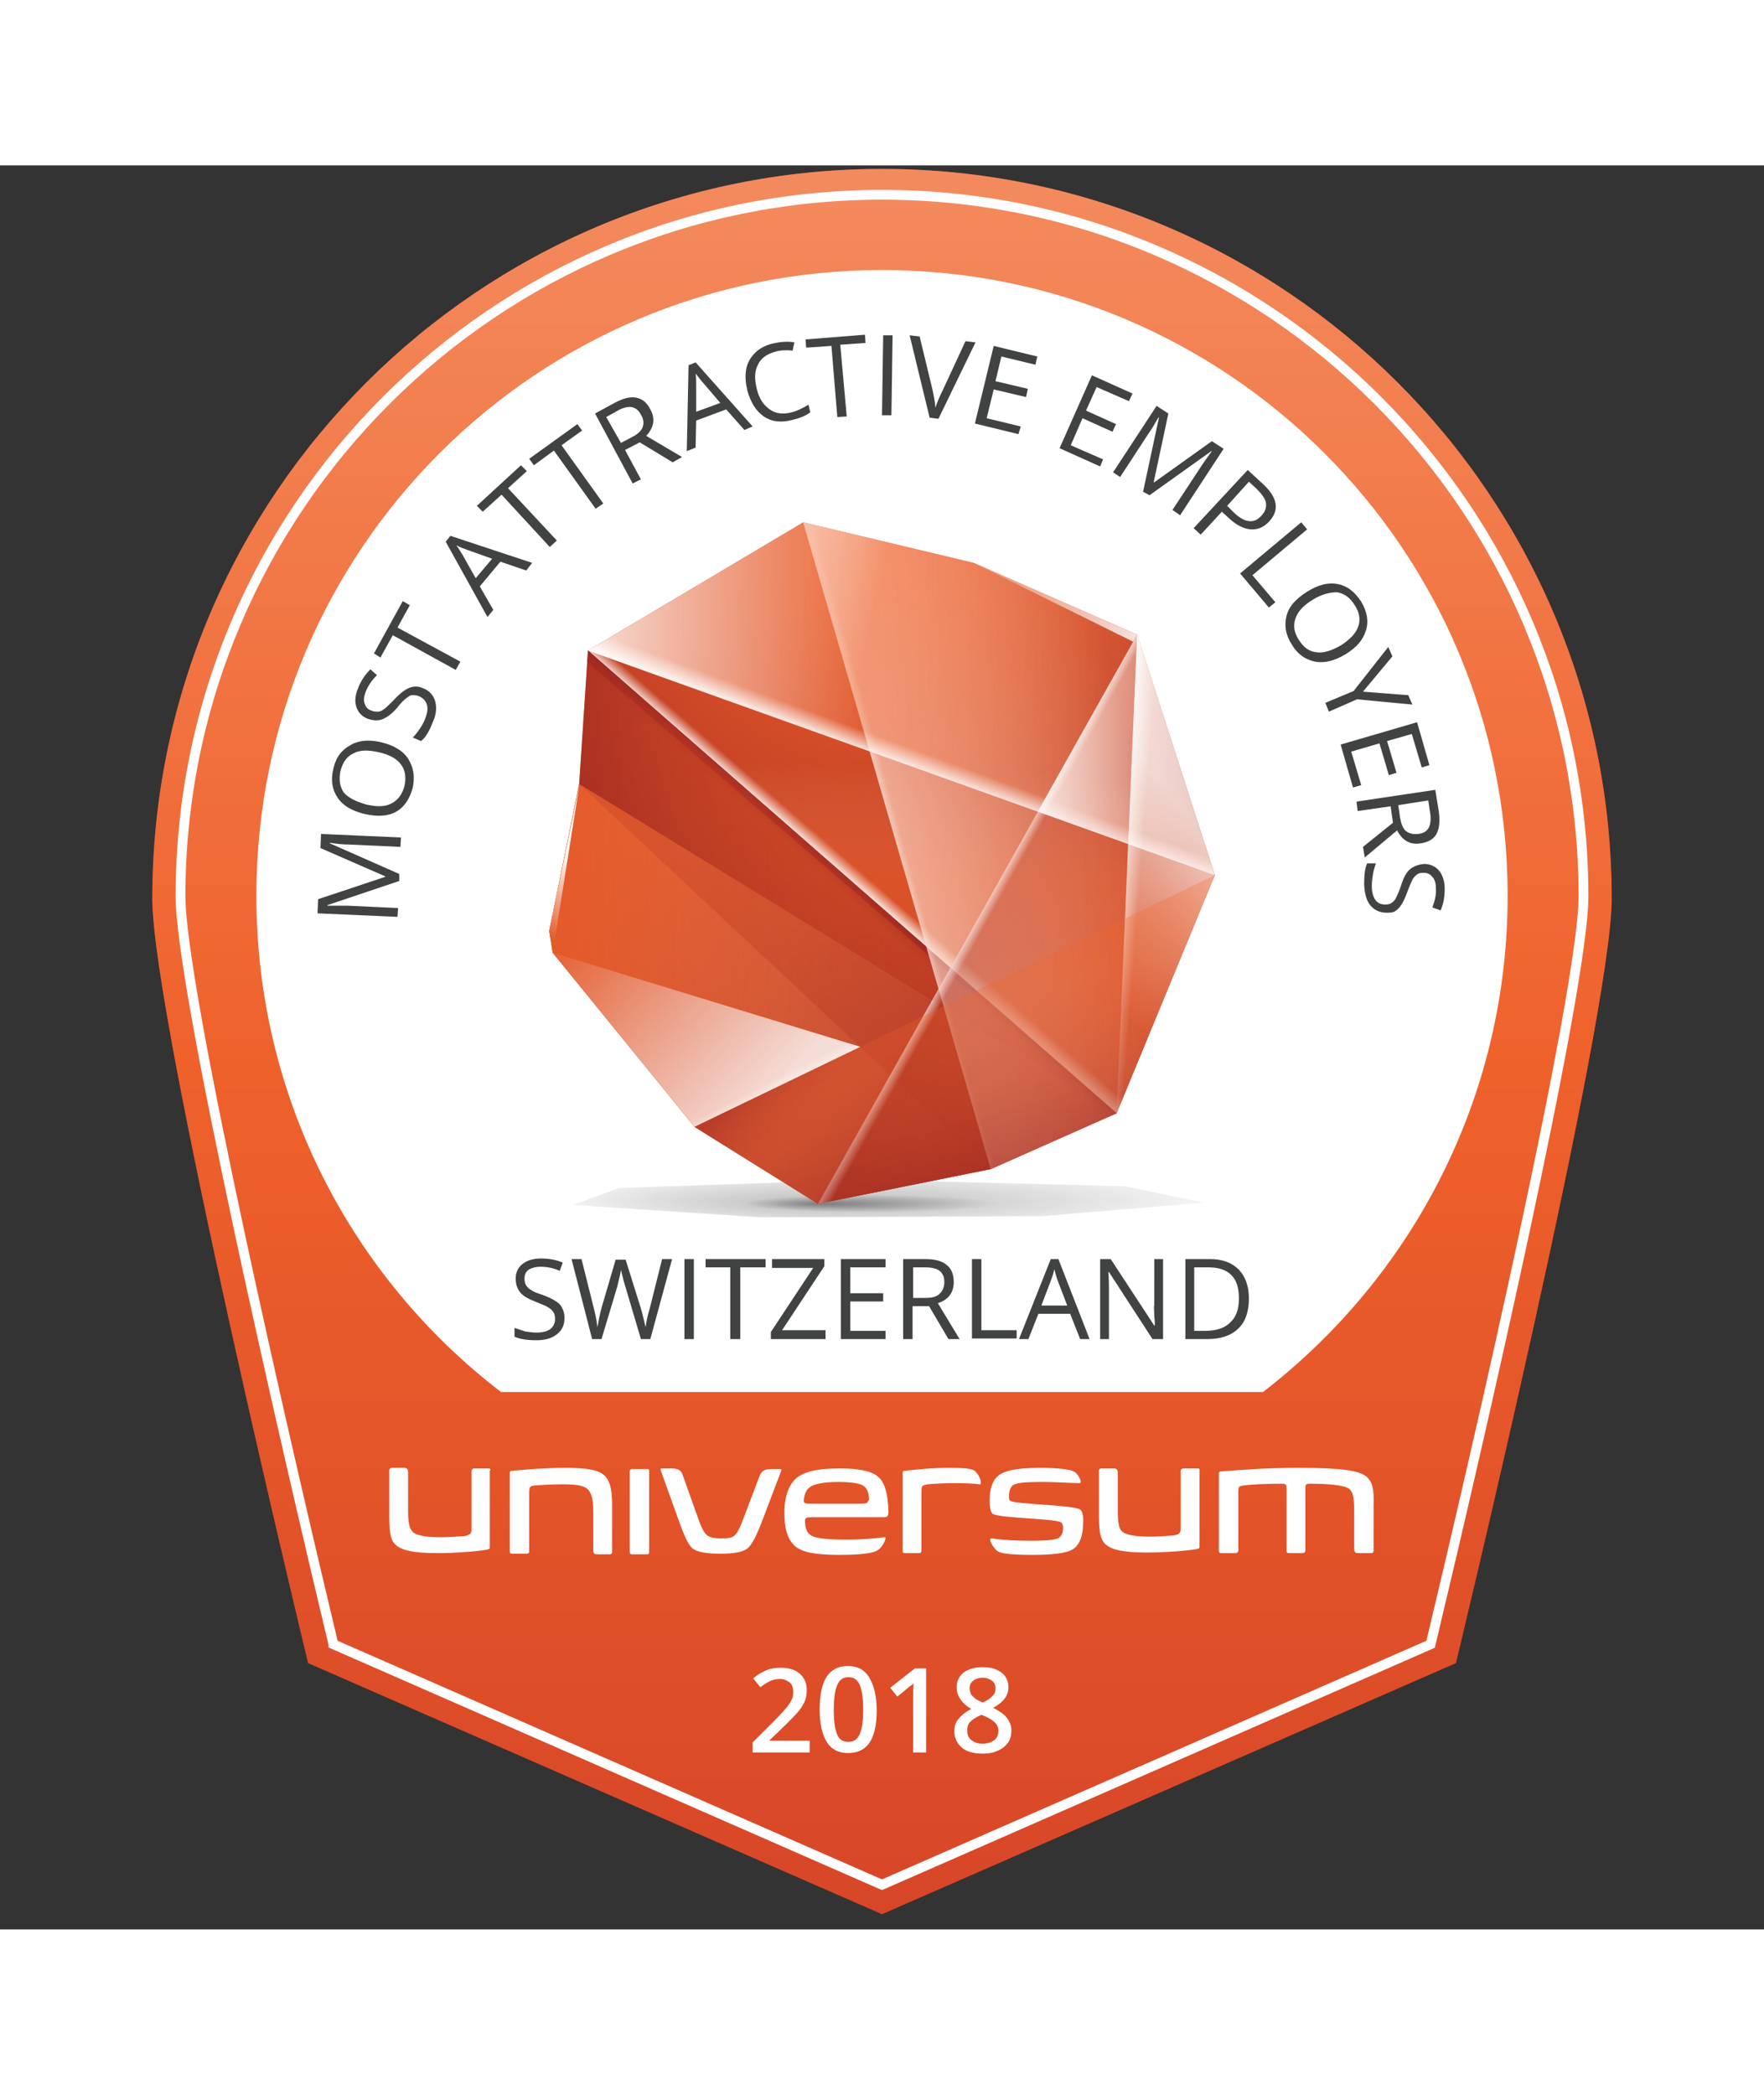 <svg id="Layer_1" xmlns="http://www.w3.org/2000/svg" viewBox="0 0 300 300" width="80" height="95"><rect x="0" y="0" width="300" height="300" fill="#333333" stroke="none"/><style>.st0{fill:#b53027}.st1{fill:url(#SVGID_1_)}.st2{fill:none;stroke:#fff;stroke-width:1.665;stroke-miterlimit:10}.st3{fill:#fff}.st4{opacity:.3;fill:url(#SVGID_2_)}.st5{opacity:.4;fill:url(#SVGID_3_)}.st6{fill:url(#SVGID_4_)}.st7{fill:url(#SVGID_5_)}.st8{opacity:.8;fill:url(#SVGID_6_)}.st9{opacity:.5;fill:url(#SVGID_7_)}.st10{fill:url(#SVGID_8_)}.st11{fill:url(#SVGID_9_)}.st12{fill:url(#SVGID_10_)}.st13{fill:url(#SVGID_11_)}.st14{opacity:.8;fill:url(#SVGID_12_)}.st15{opacity:.5;fill:url(#SVGID_13_)}.st16{opacity:.3;fill:url(#SVGID_14_)}.st17{fill:url(#SVGID_15_)}.st18{opacity:.8;fill:url(#SVGID_16_)}.st19{fill:url(#SVGID_17_)}.st20{opacity:.6;fill:url(#SVGID_18_)}.st21{opacity:.7;fill:url(#SVGID_19_)}.st22{opacity:.8;fill:url(#SVGID_20_)}.st23{opacity:.5;fill:url(#SVGID_21_)}.st24,.st25{opacity:.5;fill:url(#SVGID_22_)}.st25{fill:url(#SVGID_23_)}.st26{opacity:.8;fill:url(#SVGID_24_)}.st27{fill:url(#SVGID_25_)}.st28{opacity:.9;fill:url(#SVGID_26_)}.st29,.st30{opacity:.8;fill:url(#SVGID_27_)}.st30{fill:url(#SVGID_28_)}.st31{opacity:.3;fill:url(#SVGID_29_)}.st32{fill:#414242}</style><path class="st0" d="M274.1 124.7C274.1 56.2 218.5.6 150 .6S25.9 56.2 25.9 124.7c0 20.4 26.5 130 26.5 130l97.6 42.7 97.6-42.7s26.5-109.6 26.5-130z"/><linearGradient id="SVGID_1_" gradientUnits="userSpaceOnUse" x1="150" y1="-15.179" x2="150" y2="320.149"><stop offset="0" stop-color="#f48f63"/><stop offset=".505" stop-color="#ef612b"/><stop offset="1" stop-color="#d34227"/></linearGradient><path class="st1" d="M274.1 124.7C274.1 56.2 218.5.6 150 .6S25.9 56.2 25.9 124.7c0 20.4 26.5 130 26.5 130l97.6 42.7 97.6-42.7s26.5-109.6 26.5-130z"/><path class="st2" d="M56.7 251.5c-7.9-33-26-111.4-26-127.2C30.7 58.5 84.2 5 150 5s119.3 53.5 119.3 119.3c0 15.8-18.1 94.2-26 127.2L150 292.4l-93.3-40.9z"/><path class="st3" d="M85.2 208.6h129.6c25.3-19.5 41.6-50 41.6-84.4 0-58.8-47.6-106.4-106.4-106.4-58.8 0-106.4 47.6-106.4 106.4 0 34.4 16.3 65 41.6 84.4zm52.5 61.3H128v-1.7l3.7-3.7c1.1-1.1 1.8-1.9 2.2-2.4s.6-.9.8-1.3.2-.8.2-1.3c0-.6-.2-1.2-.6-1.5s-.9-.6-1.6-.6c-.5 0-1.1.1-1.6.3s-1.1.6-1.8 1.1l-1.2-1.5c.8-.7 1.6-1.1 2.3-1.4s1.5-.4 2.4-.4c1.3 0 2.4.3 3.2 1s1.2 1.6 1.2 2.8c0 .6-.1 1.3-.3 1.8s-.6 1.2-1.1 1.8-1.3 1.4-2.4 2.5l-2.5 2.4v.1h6.8v2zm11.4-7.2c0 2.5-.4 4.3-1.2 5.5s-2 1.8-3.7 1.8c-1.6 0-2.8-.6-3.6-1.9s-1.2-3.1-1.2-5.5c0-2.5.4-4.4 1.2-5.6s2-1.8 3.6-1.8 2.8.6 3.6 1.9 1.3 3.2 1.3 5.6zm-7.3 0c0 1.9.2 3.3.6 4.2s1 1.2 1.9 1.2 1.5-.4 1.9-1.3.6-2.2.6-4.2c0-1.9-.2-3.3-.6-4.2s-1-1.3-1.9-1.3-1.5.4-1.9 1.3-.6 2.4-.6 4.3zm15.8 7.2h-2.3v-9.2c0-1.1 0-2 .1-2.6-.1.2-.3.3-.6.5s-.9.8-2.2 1.8l-1.2-1.5 4.2-3.3h1.9v14.3zm9.5-14.5c1.4 0 2.4.3 3.2.9s1.2 1.5 1.2 2.5c0 1.5-.9 2.6-2.6 3.5 1.1.6 1.9 1.1 2.4 1.8s.7 1.3.7 2.1c0 1.2-.4 2.1-1.3 2.8s-2 1.1-3.5 1.1-2.8-.3-3.6-1-1.3-1.6-1.3-2.8c0-.8.2-1.5.7-2.1s1.2-1.2 2.2-1.7c-.9-.5-1.5-1.1-1.9-1.7s-.6-1.2-.6-2c0-1 .4-1.9 1.2-2.5s1.9-.9 3.2-.9zm-2.6 10.8c0 .7.2 1.2.7 1.6s1.1.6 1.9.6c.8 0 1.5-.2 2-.6s.7-.9.7-1.6c0-.5-.2-1-.6-1.4s-1.1-.8-2-1.2l-.3-.1c-.9.4-1.5.8-1.9 1.2s-.5.9-.5 1.5zm2.6-9c-.7 0-1.2.2-1.6.5s-.6.8-.6 1.3c0 .3.1.6.2.9s.4.5.6.7.7.5 1.4.8c.8-.3 1.3-.7 1.7-1.1s.5-.8.5-1.3c0-.6-.2-1-.6-1.3s-.9-.5-1.6-.5z"/><radialGradient id="SVGID_2_" cx="151.061" cy="175.712" r="65.326" fx="139.583" fy="185.97" gradientTransform="matrix(1 0 0 .092 0 159.509)" gradientUnits="userSpaceOnUse"><stop offset="0" stop-color="#221f1f"/><stop offset="1" stop-color="#221f1f" stop-opacity="0"/></radialGradient><path class="st4" d="M191.3 173.6l-44.2-1.1-41.8 1.4-7.9 2.9 32 2.1 47.8-.2 27.5-2.3z"/><radialGradient id="SVGID_3_" cx="148.09" cy="176.564" r="21.451" fx="139.128" fy="177.428" gradientTransform="matrix(1 0 0 .069 0 164.38)" gradientUnits="userSpaceOnUse"><stop offset="0" stop-color="#221f1f"/><stop offset="1" stop-color="#221f1f" stop-opacity="0"/></radialGradient><path class="st5" d="M169.7 176.6c0 1-9.6 1.8-21.5 1.8s-21.5-.8-21.5-1.8 9.6-1.8 21.5-1.8c11.8 0 21.5.8 21.5 1.8z"/><radialGradient id="SVGID_4_" cx="148.143" cy="67.833" r="105.684" gradientUnits="userSpaceOnUse"><stop offset="0" stop-color="#ef612b"/><stop offset="1" stop-color="#8d1a1e"/></radialGradient><path class="st6" d="M139.1 176.6l-21-13.1L94 133.9l-.6-3.7 5.1-25 1.5-22.7 36.6-21.8 29 6.9 27.8 12.2 13.2 40.9-16.7 40.5-21.4 9.5z"/><linearGradient id="SVGID_5_" gradientUnits="userSpaceOnUse" x1="152.375" y1="121.019" x2="153.257" y2="102.273"><stop offset="0" stop-color="#ef612b" stop-opacity=".6"/><stop offset="1" stop-color="#f48f63" stop-opacity="0"/></linearGradient><path class="st7" d="M193.4 79.8l-27.8-12.2-29-6.9L100 82.5l89.9 78.7 16.7-40.5z"/><linearGradient id="SVGID_6_" gradientUnits="userSpaceOnUse" x1="145.017" y1="121.759" x2="146.432" y2="120.126"><stop offset="0" stop-color="#fff"/><stop offset=".124" stop-color="#fff" stop-opacity=".876"/><stop offset="1" stop-color="#fff" stop-opacity="0"/></linearGradient><path class="st8" d="M193.4 79.8l-27.8-12.2-29-6.9L100 82.5l89.9 78.7 16.7-40.5z"/><linearGradient id="SVGID_7_" gradientUnits="userSpaceOnUse" x1="144.978" y1="121.805" x2="142.338" y2="124.792"><stop offset="0" stop-color="#8d1a1e" stop-opacity=".8"/><stop offset=".025" stop-color="#911d1e" stop-opacity=".788"/><stop offset=".324" stop-color="#b93a24" stop-opacity=".638"/><stop offset=".596" stop-color="#d74f28" stop-opacity=".502"/><stop offset=".831" stop-color="#e95c2a" stop-opacity=".385"/><stop offset="1" stop-color="#ef612b" stop-opacity=".3"/></linearGradient><path class="st9" d="M98.5 105.2l-5.1 25 .6 3.7 24.1 29.6 21 13.1 29.4-5.9 21.4-9.5L100 82.5z"/><linearGradient id="SVGID_8_" gradientUnits="userSpaceOnUse" x1="180.841" y1="164.047" x2="120.635" y2="95.019"><stop offset="0" stop-color="#8d1a1e" stop-opacity=".8"/><stop offset="1" stop-color="#8d1a1e" stop-opacity=".3"/></linearGradient><path class="st10" d="M99.8 84.4l89.6 77 .5-.2L100 82.5z"/><linearGradient id="SVGID_9_" gradientUnits="userSpaceOnUse" x1="93.386" y1="140.882" x2="189.902" y2="140.882"><stop offset="0" stop-color="#ef612b" stop-opacity=".6"/><stop offset="1" stop-color="#f48f63" stop-opacity="0"/></linearGradient><path class="st11" d="M118.1 163.5l21 13.1 29.4-5.9 21.4-9.5-91.4-56-5.1 25 .6 3.7z"/><linearGradient id="SVGID_10_" gradientUnits="userSpaceOnUse" x1="93.386" y1="140.882" x2="168.475" y2="140.882"><stop offset="0" stop-color="#ef612b" stop-opacity=".6"/><stop offset="1" stop-color="#f48f63" stop-opacity="0"/></linearGradient><path class="st12" d="M118.1 163.5l21 13.1 29.4-5.9-70-65.5-5.1 25 .6 3.7z"/><linearGradient id="SVGID_11_" gradientUnits="userSpaceOnUse" x1="136.574" y1="115.671" x2="206.611" y2="115.671"><stop offset="0" stop-color="#ef612b" stop-opacity=".6"/><stop offset="1" stop-color="#f48f63" stop-opacity="0"/></linearGradient><path class="st13" d="M206.6 120.7l-13.2-40.9-27.8-12.2-29-6.9 31.9 110 21.4-9.5z"/><linearGradient id="SVGID_12_" gradientUnits="userSpaceOnUse" x1="125.437" y1="109.491" x2="139.995" y2="112.813"><stop offset="0" stop-color="#fff"/><stop offset="1" stop-color="#fff" stop-opacity="0"/></linearGradient><path class="st14" d="M206.6 120.7l-13.2-40.9-27.8-12.2-29-6.9 31.9 110 21.4-9.5z"/><linearGradient id="SVGID_13_" gradientUnits="userSpaceOnUse" x1="149.583" y1="116.359" x2="193.831" y2="106.021"><stop offset="0" stop-color="#fff"/><stop offset="1" stop-color="#fff" stop-opacity="0"/></linearGradient><path class="st15" d="M206.6 120.7l-13.2-40.9-27.8-12.2-29-6.9 31.9 110 21.4-9.5z"/><linearGradient id="SVGID_14_" gradientUnits="userSpaceOnUse" x1="152.659" y1="115.634" x2="153.744" y2="115.33"><stop offset="0" stop-color="#fff"/><stop offset="1" stop-color="#fff" stop-opacity="0"/></linearGradient><path class="st16" d="M206.6 120.7l-13.2-40.9-27.8-12.2-29-6.9 31.9 110 21.4-9.5z"/><linearGradient id="SVGID_15_" gradientUnits="userSpaceOnUse" x1="99.963" y1="90.712" x2="206.611" y2="90.712"><stop offset="0" stop-color="#ef612b" stop-opacity=".6"/><stop offset="1" stop-color="#f48f63" stop-opacity="0"/></linearGradient><path class="st17" d="M165.6 67.6l-29-6.9L100 82.5l106.6 38.2-13.2-40.9z"/><linearGradient id="SVGID_16_" gradientUnits="userSpaceOnUse" x1="153.299" y1="101.612" x2="154.325" y2="98.817"><stop offset="0" stop-color="#fff"/><stop offset=".124" stop-color="#fff" stop-opacity=".876"/><stop offset="1" stop-color="#fff" stop-opacity="0"/></linearGradient><path class="st18" d="M165.6 67.6l-29-6.9L100 82.5l106.6 38.2-13.2-40.9z"/><linearGradient id="SVGID_17_" gradientUnits="userSpaceOnUse" x1="139.074" y1="128.205" x2="206.611" y2="128.205"><stop offset="0" stop-color="#8d1a1e" stop-opacity=".6"/><stop offset="1" stop-color="#ef612b" stop-opacity="0"/></linearGradient><path class="st19" d="M189.9 161.2l16.7-40.5-13.2-40.9-54.3 96.8 29.4-5.9z"/><linearGradient id="SVGID_18_" gradientUnits="userSpaceOnUse" x1="166.286" y1="128.242" x2="167.661" y2="129.006"><stop offset="0" stop-color="#fff"/><stop offset=".124" stop-color="#fff" stop-opacity=".876"/><stop offset="1" stop-color="#fff" stop-opacity="0"/></linearGradient><path class="st20" d="M189.9 161.2l16.7-40.5-13.2-40.9-54.3 96.8 29.4-5.9z"/><linearGradient id="SVGID_19_" gradientUnits="userSpaceOnUse" x1="203.007" y1="112.397" x2="180.281" y2="128.586"><stop offset="0" stop-color="#fff"/><stop offset="1" stop-color="#fff" stop-opacity="0"/></linearGradient><path class="st21" d="M193.4 79.8l-3.5 81.4 16.7-40.5z"/><linearGradient id="SVGID_20_" gradientUnits="userSpaceOnUse" x1="190.243" y1="120.393" x2="193.965" y2="120.679"><stop offset="0" stop-color="#fff"/><stop offset=".124" stop-color="#fff" stop-opacity=".876"/><stop offset="1" stop-color="#fff" stop-opacity="0"/></linearGradient><path class="st22" d="M193.4 79.8l-3.5 81.4 16.7-40.5z"/><linearGradient id="SVGID_21_" gradientUnits="userSpaceOnUse" x1="169.882" y1="169.464" x2="163.033" y2="144.558"><stop offset="0" stop-color="#8d1a1e" stop-opacity=".8"/><stop offset="1" stop-color="#ef612b" stop-opacity=".3"/></linearGradient><path class="st23" d="M168.5 170.7l21.4-9.5 16.7-40.5-88.5 42.8 21 13.1z"/><linearGradient id="SVGID_22_" gradientUnits="userSpaceOnUse" x1="150.98" y1="131.362" x2="163.031" y2="142.74"><stop offset="0" stop-color="#8d1a1e" stop-opacity=".8"/><stop offset=".025" stop-color="#911d1e" stop-opacity=".788"/><stop offset=".324" stop-color="#b93a24" stop-opacity=".638"/><stop offset=".596" stop-color="#d74f28" stop-opacity=".502"/><stop offset=".831" stop-color="#e95c2a" stop-opacity=".385"/><stop offset="1" stop-color="#ef612b" stop-opacity=".3"/></linearGradient><path class="st24" d="M168.5 170.7l21.4-9.5 16.7-40.5-88.5 42.8 21 13.1z"/><linearGradient id="SVGID_23_" gradientUnits="userSpaceOnUse" x1="98.492" y1="112.831" x2="160.483" y2="112.831"><stop offset="0" stop-color="#8d1a1e" stop-opacity=".8"/><stop offset="1" stop-color="#ef612b" stop-opacity=".25"/></linearGradient><path class="st25" d="M98.5 105.2l1.5-22.7 57.5 50.4 3 10.2z"/><linearGradient id="SVGID_24_" gradientUnits="userSpaceOnUse" x1="99.963" y1="80.195" x2="147.895" y2="80.195"><stop offset="0" stop-color="#fff"/><stop offset="1" stop-color="#fff" stop-opacity="0"/></linearGradient><path class="st26" d="M136.6 60.7l11.3 39L100 82.5z"/><linearGradient id="SVGID_25_" gradientUnits="userSpaceOnUse" x1="97.288" y1="117.082" x2="91.825" y2="130.972"><stop offset="0" stop-color="#fff"/><stop offset="1" stop-color="#fff" stop-opacity="0"/></linearGradient><path class="st27" d="M98.5 105.6l-5.1 24.6.6 3.7z"/><linearGradient id="SVGID_26_" gradientUnits="userSpaceOnUse" x1="193.768" y1="84.708" x2="161.703" y2="60.025"><stop offset="0" stop-color="#fff"/><stop offset="1" stop-color="#fff" stop-opacity="0"/></linearGradient><path class="st28" d="M165.6 67.6L192.7 81l.7-1.2z"/><linearGradient id="SVGID_27_" gradientUnits="userSpaceOnUse" x1="176.463" y1="100.287" x2="206.611" y2="100.287"><stop offset="0" stop-color="#fff"/><stop offset=".124" stop-color="#fff" stop-opacity=".876"/><stop offset="1" stop-color="#fff" stop-opacity="0"/></linearGradient><path class="st29" d="M193.4 79.8l-16.9 30.1 30.1 10.8z"/><linearGradient id="SVGID_28_" gradientUnits="userSpaceOnUse" x1="132.476" y1="156.94" x2="97.98" y2="125.443"><stop offset="0" stop-color="#fff"/><stop offset=".124" stop-color="#fff" stop-opacity=".876"/><stop offset="1" stop-color="#fff" stop-opacity="0"/></linearGradient><path class="st30" d="M94 133.9l52.3 16-28.2 13.6z"/><linearGradient id="SVGID_29_" gradientUnits="userSpaceOnUse" x1="128.557" y1="158.393" x2="128.004" y2="157.31"><stop offset="0" stop-color="#fff"/><stop offset="1" stop-color="#fff" stop-opacity="0"/></linearGradient><path class="st31" d="M94 133.9l52.3 16-28.2 13.6z"/><path class="st3" d="M149.2 222.9c-1-.8-2.9-1.3-6.4-1.3-4.2 0-6.2.7-7.3 1.6-1.3 1.1-2.1 3-2.1 6s.7 4.6 1.8 5.6 3.3 1.5 7.5 1.5c3.8 0 5.7-.3 6.4-.7.8-.4 1.4-1.5 1.5-2.1 0-.2-.1-.2-.3-.2-1.3.2-3.5.4-6.5.4-3.2 0-5.2-.2-6-.8-.7-.5-.9-1.5-.9-2.4 0-.5.2-.6 1.2-.6h12.2c.6 0 .8-.2.8-.9-.1-3.5-.8-5.3-1.9-6.1zm-1.7 4.5c-.2.2-.7.2-1.5.2h-8.1c-1 0-1.2-.1-1.2-.5 0-.7.3-1.8 1-2.3.7-.5 2.1-.9 4.9-.9 2.4 0 3.8.3 4.3.7.6.4.9 1.3.9 2.3-.2.2-.2.4-.3.5zm18.1-5.5c-.6-.3-1.8-.4-4.4-.4-2.3 0-4.6.2-7.3.5-.3 0-.4.1-.4.4v13.2c0 .3.1.4.4.4h2.5c.2 0 .3-.2.3-.4v-9.9c0-1.2.1-1.2 1-1.4 1.2-.1 3-.2 4.6-.2 2.1 0 3.7.1 4.3.2.2 0 .2-.1.2-.2.1-.5-.5-1.8-1.2-2.2zm18.1 6.7c-1.1-.8-11.1-.9-11.9-1.5-.2-.1-.2-.4-.2-.9 0-.8.3-1.4.6-1.7.5-.4 1.6-.6 5.2-.6 2.5 0 4.7.2 6.1.2.3 0 .3-.1.3-.2 0-.5-.6-1.5-1.2-1.8-.6-.3-2.4-.6-5.8-.6-4.3 0-6.3.6-7.2 1.5-.8.7-1.3 2.2-1.3 3.9 0 1 .1 2.1.5 2.4 1.2.8 10.8.8 11.7 1.5.2.2.3.5.3.9 0 .7-.2 1.3-.7 1.7-.5.3-1.7.5-4.7.5-2.4 0-4.8-.1-6.7-.4-.2 0-.3.1-.3.2 0 .5.7 1.6 1.3 2 .6.4 2.6.6 6 .6 4.5 0 6.3-.5 7.1-1.2.8-.7 1.4-2.1 1.4-4.1.1-1.1-.1-2.2-.5-2.4zm-73.6-6.9h-2.6c-.2 0-.4.1-.4.4v13.7c0 .2.1.4.3.4h2.6c.3 0 .4-.1.4-.4V222c0-.2 0-.3-.3-.3zm-27-.1h-2.5c-.2 0-.4.2-.4.4v9.8c0 .9-.2 1.1-1.2 1.3-1.2.1-2.8.2-4.1.2-2.8 0-4.2-.4-4.7-.9s-.8-1.4-.8-3.6v-6.5c0-.6-.2-.8-.7-.8h-2.1c-.2 0-.4.2-.4.5v7.9c0 2.8.3 4 1.1 4.7 1 .9 2.9 1.4 7 1.4 3.2 0 6.9-.3 8.6-.6.3-.1.4-.1.4-.4v-13c.2-.2.1-.4-.2-.4zm120.6 0h-2.5c-.2 0-.4.2-.4.4v9.7c0 .9-.2 1.1-1.2 1.3-1.2.1-2.8.2-4.1.2-2.8 0-4.2-.4-4.7-.9s-.7-1.4-.7-3.6v-6.3c0-.6-.2-.8-.7-.8h-2.1c-.2 0-.4.1-.4.3v7.9c0 2.8.3 3.9 1.1 4.7 1 .9 2.9 1.4 7 1.4 3.2 0 6.9-.3 8.6-.6.3-.1.4-.1.4-.4v-13c.1-.1 0-.3-.3-.3zm-71.1.1h-1.2c-1.5 0-1.9.3-2.3 1.4l-2.7 7.1c-.6 1.6-1.1 2.6-1.6 2.9-.4.3-1.1.4-2.1.4-1.3 0-2-.2-2.4-.5-.5-.4-.9-1-1.6-3l-2.5-7c-.3-1.1-.8-1.4-2.1-1.4h-1.5c-.3 0-.3.2-.2.4l3.3 9.2c.9 2.4 1.5 3.6 2.2 4.1.8.5 2.1.8 4.6.8 2.4 0 3.7-.3 4.5-.8.7-.5 1.4-1.7 2.4-4.2l3.5-9.2c0-.1 0-.2-.3-.2zm99.8 1.3c-1.2-1-3.9-1.5-11.6-1.5-5.9 0-10.2.4-13.1.6-.3 0-.4.1-.4.4v13.1c0 .3.1.4.3.4h2.5c.3 0 .5-.2.5-.5v-9.9c0-.9.1-1 .9-1.1 1.5-.2 3.9-.3 6.6-.3.6 0 .7.2.7.9v10.5c0 .3.1.4.3.4h2.5c.2 0 .4-.2.4-.5v-10.4c0-.6 0-.9.7-.9 4.2 0 6.2.4 6.8.9.6.6.8 1.3.8 3.9v6.2c0 .7.2.8.8.8h2.1c.2 0 .4-.1.4-.4V228c.1-3-.2-4.1-1.2-5zm-129.6-.2c-1-.9-2.7-1.3-6.7-1.3-3.3 0-6.9.3-9 .5-.3 0-.4.1-.4.4v13.3c0 .3.1.4.4.4h2.5c.2 0 .4-.1.4-.4v-10c0-.9.1-1.1.9-1.2 1.4-.1 2.9-.2 4.9-.2 2.5 0 3.7.3 4.2.9.5.5.9 1.4.9 3.8v6.4c0 .6.1.8.7.8h2.1c.2 0 .4-.1.4-.4v-8.1c0-2.9-.5-4.1-1.3-4.9z"/><path class="st32" d="M96 196c0 1.2-.4 2.1-1.3 2.8-.9.7-2 1-3.5 1-1.6 0-2.8-.2-3.7-.6v-1.5l1.8.6c.7.1 1.3.2 1.9.2 1.1 0 1.8-.2 2.4-.6.5-.4.8-1 .8-1.7 0-.5-.1-.9-.3-1.2-.2-.3-.5-.6-.9-.8-.4-.3-1.1-.5-2-.9-1.3-.5-2.2-1-2.7-1.6-.5-.6-.8-1.4-.8-2.4s.4-1.9 1.2-2.5c.8-.6 1.8-.9 3.1-.9s2.6.2 3.7.7l-.5 1.4c-1.1-.5-2.2-.7-3.3-.7-.8 0-1.5.2-2 .5-.5.4-.7.9-.7 1.5 0 .5.1.9.3 1.2.2.3.5.6.9.8.4.3 1 .5 1.9.8 1.4.5 2.4 1.1 2.9 1.6.5.6.8 1.4.8 2.3zm14.6 3.6H109l-2.7-9.1c-.1-.4-.3-.9-.4-1.5-.2-.6-.2-1-.3-1.1-.1.8-.4 1.7-.6 2.7l-2.7 9h-1.6L97.2 186h1.7l2.1 8.4c.3 1.2.5 2.2.6 3.2.2-1.1.4-2.2.7-3.3l2.4-8.2h1.7l2.6 8.3c.3 1 .5 2 .8 3.2.1-.9.3-1.9.7-3.2l2.1-8.4h1.7l-3.7 13.6zm5.8 0V186h1.6v13.6h-1.6zm9.4 0h-1.6v-12.2H120V186h10.2v1.4h-4.3v12.2zm14.6 0h-9.3v-1.2l7.2-10.9h-7V186h8.9v1.2l-7.2 10.9h7.4v1.5zm10.2 0H143V186h7.6v1.4h-6v4.4h5.6v1.4h-5.6v5h6v1.4zm4.6-5.6v5.6h-1.6V186h3.7c1.7 0 2.9.3 3.7 1 .8.6 1.2 1.6 1.2 2.9 0 1.8-.9 3-2.7 3.6l3.7 6.1h-1.9L158 194h-2.8zm0-1.4h2.2c1.1 0 1.9-.2 2.4-.7s.8-1.1.8-2c0-.9-.3-1.5-.8-1.9-.5-.4-1.4-.6-2.5-.6h-2v5.2zm10.1 7V186h1.6v12.1h6v1.4h-7.6zm18.4 0l-1.7-4.3h-5.4l-1.7 4.3h-1.6l5.4-13.6h1.3l5.3 13.6h-1.6zm-2.2-5.7l-1.6-4.2c-.2-.5-.4-1.2-.6-2-.1.6-.3 1.2-.6 2l-1.6 4.2h4.4zm16.3 5.7H196l-7.4-11.4h-.1c.1 1.3.1 2.6.1 3.7v7.7h-1.5V186h1.8l7.4 11.3h.1c0-.2 0-.7-.1-1.6 0-.9-.1-1.6 0-1.9V186h1.5v13.6zm14.6-6.9c0 2.2-.6 4-1.8 5.1-1.2 1.2-3 1.8-5.2 1.8h-3.8V186h4.2c2.1 0 3.7.6 4.9 1.8 1.1 1.2 1.7 2.8 1.7 4.9zm-1.7 0c0-1.8-.4-3.1-1.3-4s-2.2-1.3-4-1.3h-2.3v10.8h1.9c1.9 0 3.3-.5 4.2-1.4 1-.9 1.5-2.2 1.5-4.1zm-142.8-71l-12.2 4.1v.1h3.4l8.6.4-.1 1.5-13.6-.6.1-2.4 11.4-3.8v-.1l-11-4.8.1-2.4 13.6.6-.1 1.6-8.7-.4c-1 0-2.1-.1-3.3-.3v.1l11.8 5.2v1.2zm-3.1-23.6c2.1.5 3.7 1.4 4.6 2.8s1.2 3 .8 4.9c-.5 1.9-1.4 3.3-2.8 4.1-1.4.8-3.2.9-5.4.4-2.1-.5-3.7-1.4-4.6-2.8-.9-1.3-1.2-3-.7-4.9.4-1.9 1.4-3.2 2.9-4 1.3-.8 3.1-1 5.2-.5zm-2.5 10.6c1.8.4 3.2.4 4.3-.2s1.8-1.5 2.2-3c.3-1.5.1-2.7-.6-3.6-.7-1-2-1.7-3.8-2.1-1.8-.4-3.2-.4-4.3.2-1.1.5-1.8 1.5-2.2 3-.3 1.5-.1 2.7.6 3.7.8.9 2.1 1.5 3.8 2zm9.6-19.8c1.1.4 1.8 1.2 2.1 2.2.3 1.1.2 2.3-.4 3.6-.6 1.5-1.2 2.6-2 3.2l-1.4-.6c.4-.4.8-.9 1.2-1.5.4-.6.7-1.1.9-1.7.4-1 .5-1.8.3-2.4-.2-.6-.6-1.1-1.3-1.4-.4-.2-.8-.2-1.2-.2s-.7.3-1.1.6c-.4.3-.9.8-1.5 1.6-.9 1-1.7 1.6-2.5 1.9-.8.3-1.6.2-2.5-.1-1-.4-1.6-1.1-1.9-2-.3-1-.2-2 .3-3.2.5-1.3 1.2-2.3 2.1-3.2l1.1 1c-.9.9-1.5 1.8-1.9 2.8-.3.8-.4 1.4-.2 2 .2.6.5 1 1.1 1.2.4.2.8.2 1.2.2s.7-.2 1.1-.5c.4-.3.9-.8 1.5-1.4 1-1.1 1.9-1.8 2.6-2.1s1.5-.4 2.4 0zm6.4-4.5l-.8 1.4-10.7-5.9-2.1 3.8-1.1-.7 4.9-8.9 1.2.7-2.1 3.8 10.7 5.8zm11.2-15.5l-4.4-1.5-3.5 4.2 2.3 4-1 1.2L75.8 64l.8-1 13.9 4.6-1 1.3zm-5.8-2l-4.2-1.5c-.5-.2-1.2-.4-1.9-.8.4.5.7 1.1 1.1 1.7l2.2 3.9 2.8-3.3zm11-3.1l-1.2 1.1-8.2-8.9-3.2 2.9-1-1 7.5-6.9 1 1-3.2 2.9 8.3 8.9zm7.9-6.3l-1.3.9-7.1-9.9-3.4 2.5-.8-1.1 8.2-5.9.8 1.1-3.5 2.5 7.1 9.9zm3.7-9.1l2.7 5-1.4.7-6.4-11.9 3.3-1.8c1.5-.8 2.7-1.1 3.7-.9 1 .2 1.8.8 2.4 2 .9 1.6.6 3.1-.7 4.5l6.1 3.6-1.6.9-5.6-3.4-2.5 1.3zm-.7-1.2l1.9-1c1-.5 1.6-1.1 1.8-1.7.2-.6.2-1.3-.3-2.1-.4-.8-1-1.2-1.6-1.3s-1.5.1-2.5.7l-1.8 1 2.5 4.4zm21-2.2l-3.1-3.5-5.1 1.9-.1 4.6-1.5.6.3-14.6 1.2-.5 9.7 10.9-1.4.6zm-4.1-4.6l-2.9-3.4c-.4-.4-.8-1-1.3-1.6.1.6.1 1.3.1 2v4.5l4.1-1.5zm9.3-8.7c-1.4.4-2.4 1.1-2.9 2.2-.6 1.1-.6 2.5-.2 4.1.4 1.7 1.2 2.8 2.2 3.5s2.2.9 3.7.5c.9-.2 1.9-.7 2.9-1.3l.3 1.3c-.8.6-1.8 1-3.1 1.3-1.9.5-3.5.3-4.8-.6-1.3-.9-2.2-2.3-2.8-4.4-.3-1.3-.4-2.5-.2-3.6s.7-2 1.5-2.8c.8-.8 1.8-1.3 3-1.6 1.3-.3 2.6-.4 3.7-.2l-.3 1.4c-1-.1-2-.1-3 .2zm12.2 11l-1.6.1-1-12.1-4.3.3-.1-1.4 10.1-.8.1 1.4-4.3.3 1.1 12.2zm6-.2l.2-13.6h1.6l-.2 13.6H150zm14.2-12.6l1.7.2-6.3 13-1.5-.2-3.4-14 1.7.2 2.2 9.1c.2 1 .4 2 .5 3 .3-1 .7-1.9 1.2-2.9l3.9-8.4zm9 15.8l-7.4-1.8 3.2-13.2 7.4 1.8-.3 1.4-5.8-1.4-1 4.2 5.5 1.3-.3 1.4-5.5-1.3-1.2 4.9 5.8 1.4-.4 1.3zm13.9 5.5l-6.9-3.1 5.5-12.4 6.9 3.1-.6 1.3-5.5-2.4-1.8 4 5.1 2.3-.6 1.3-5.1-2.3-2 4.6 5.5 2.4-.5 1.2zm7.3 4.3l2.7-12.6h-.1c-.5.8-1 1.8-1.8 2.9l-4.7 7.2-1.2-.8 7.4-11.3 2 1.3-2.5 11.7h.1l9.8-7 2 1.3-7.4 11.3-1.3-.9 4.8-7.3c.5-.8 1.2-1.7 1.9-2.7h-.1l-10.5 7.5-1.1-.6zm21.5 5c-.9 1-2 1.5-3.2 1.4s-2.4-.7-3.7-1.9l-1.2-1.1-3.6 3.9-1.2-1.1 9.2-9.9 2.6 2.4c2.5 2.3 2.8 4.4 1.1 6.3zm-7.2-2.6l1 1c1 1 1.9 1.5 2.7 1.6.8.1 1.5-.2 2.2-1 .6-.7.8-1.3.7-2.1-.1-.7-.7-1.5-1.6-2.4l-1.3-1.2-3.7 4.1zm2.2 11.5l10.4-8.7 1 1.2-9.3 7.8 3.9 4.6-1.1.9-4.9-5.8zm18 13.7c-1.8 1.1-3.6 1.6-5.2 1.3s-3-1.2-4-2.9c-1.1-1.7-1.3-3.3-.9-4.9s1.6-2.9 3.5-4.1c1.9-1.2 3.6-1.6 5.2-1.3 1.6.3 2.9 1.3 4 3 1 1.7 1.3 3.3.8 4.9s-1.5 2.8-3.4 4zm-5.7-9.2c-1.6 1-2.5 2-2.9 3.2-.4 1.2-.2 2.4.6 3.6.8 1.3 1.8 2 3 2.1 1.2.2 2.6-.3 4.2-1.2 1.5-1 2.5-2 2.9-3.2.4-1.1.2-2.4-.6-3.6-.8-1.3-1.8-2-3-2.2-1.2 0-2.6.3-4.2 1.3zm8.6 15.6l7.7.6.7 1.6-9.4-.9-4.8 2.1-.6-1.5 4.8-2 5.9-7.5.7 1.6-5 6zm-1.7 16.3l-2.1-7.3 13-3.8 2.1 7.3-1.3.4-1.7-5.7-4.2 1.2 1.6 5.4-1.3.4-1.6-5.4-4.8 1.4 1.7 5.7-1.4.4zm6.4 3.2l-5.6.8-.2-1.6 13.4-2 .6 3.7c.2 1.6.1 2.9-.4 3.8s-1.4 1.4-2.7 1.6c-1.8.3-3.1-.5-4-2.2l-5.5 4.6-.3-1.8 5.1-4.1-.4-2.8zm1.3-.2l.3 2.1c.2 1.1.5 1.9 1 2.3s1.2.6 2.1.5c.9-.1 1.5-.5 1.8-1.1s.4-1.5.2-2.6l-.3-2-5.1.8zm-1.9 18.3c-1.2 0-2.1-.4-2.8-1.2s-1-2-1.1-3.5c0-1.6.1-2.8.5-3.7h1.5c-.2.6-.4 1.2-.5 1.8-.1.7-.2 1.3-.2 2 0 1.1.2 1.8.6 2.4s1 .8 1.7.8c.5 0 .9-.1 1.1-.3.3-.2.6-.5.8-1 .2-.4.5-1.1.8-2 .4-1.3.9-2.2 1.5-2.7s1.4-.8 2.4-.9c1 0 1.9.4 2.5 1.1s1 1.8 1 3.1-.2 2.6-.7 3.7l-1.4-.5c.4-1.1.7-2.2.6-3.3 0-.8-.2-1.5-.6-1.9-.4-.5-.9-.7-1.5-.7-.5 0-.9.1-1.1.3-.3.2-.6.5-.8.9s-.5 1.1-.8 1.9c-.5 1.4-1 2.4-1.6 3s-1 .7-1.9.7z"/></svg>